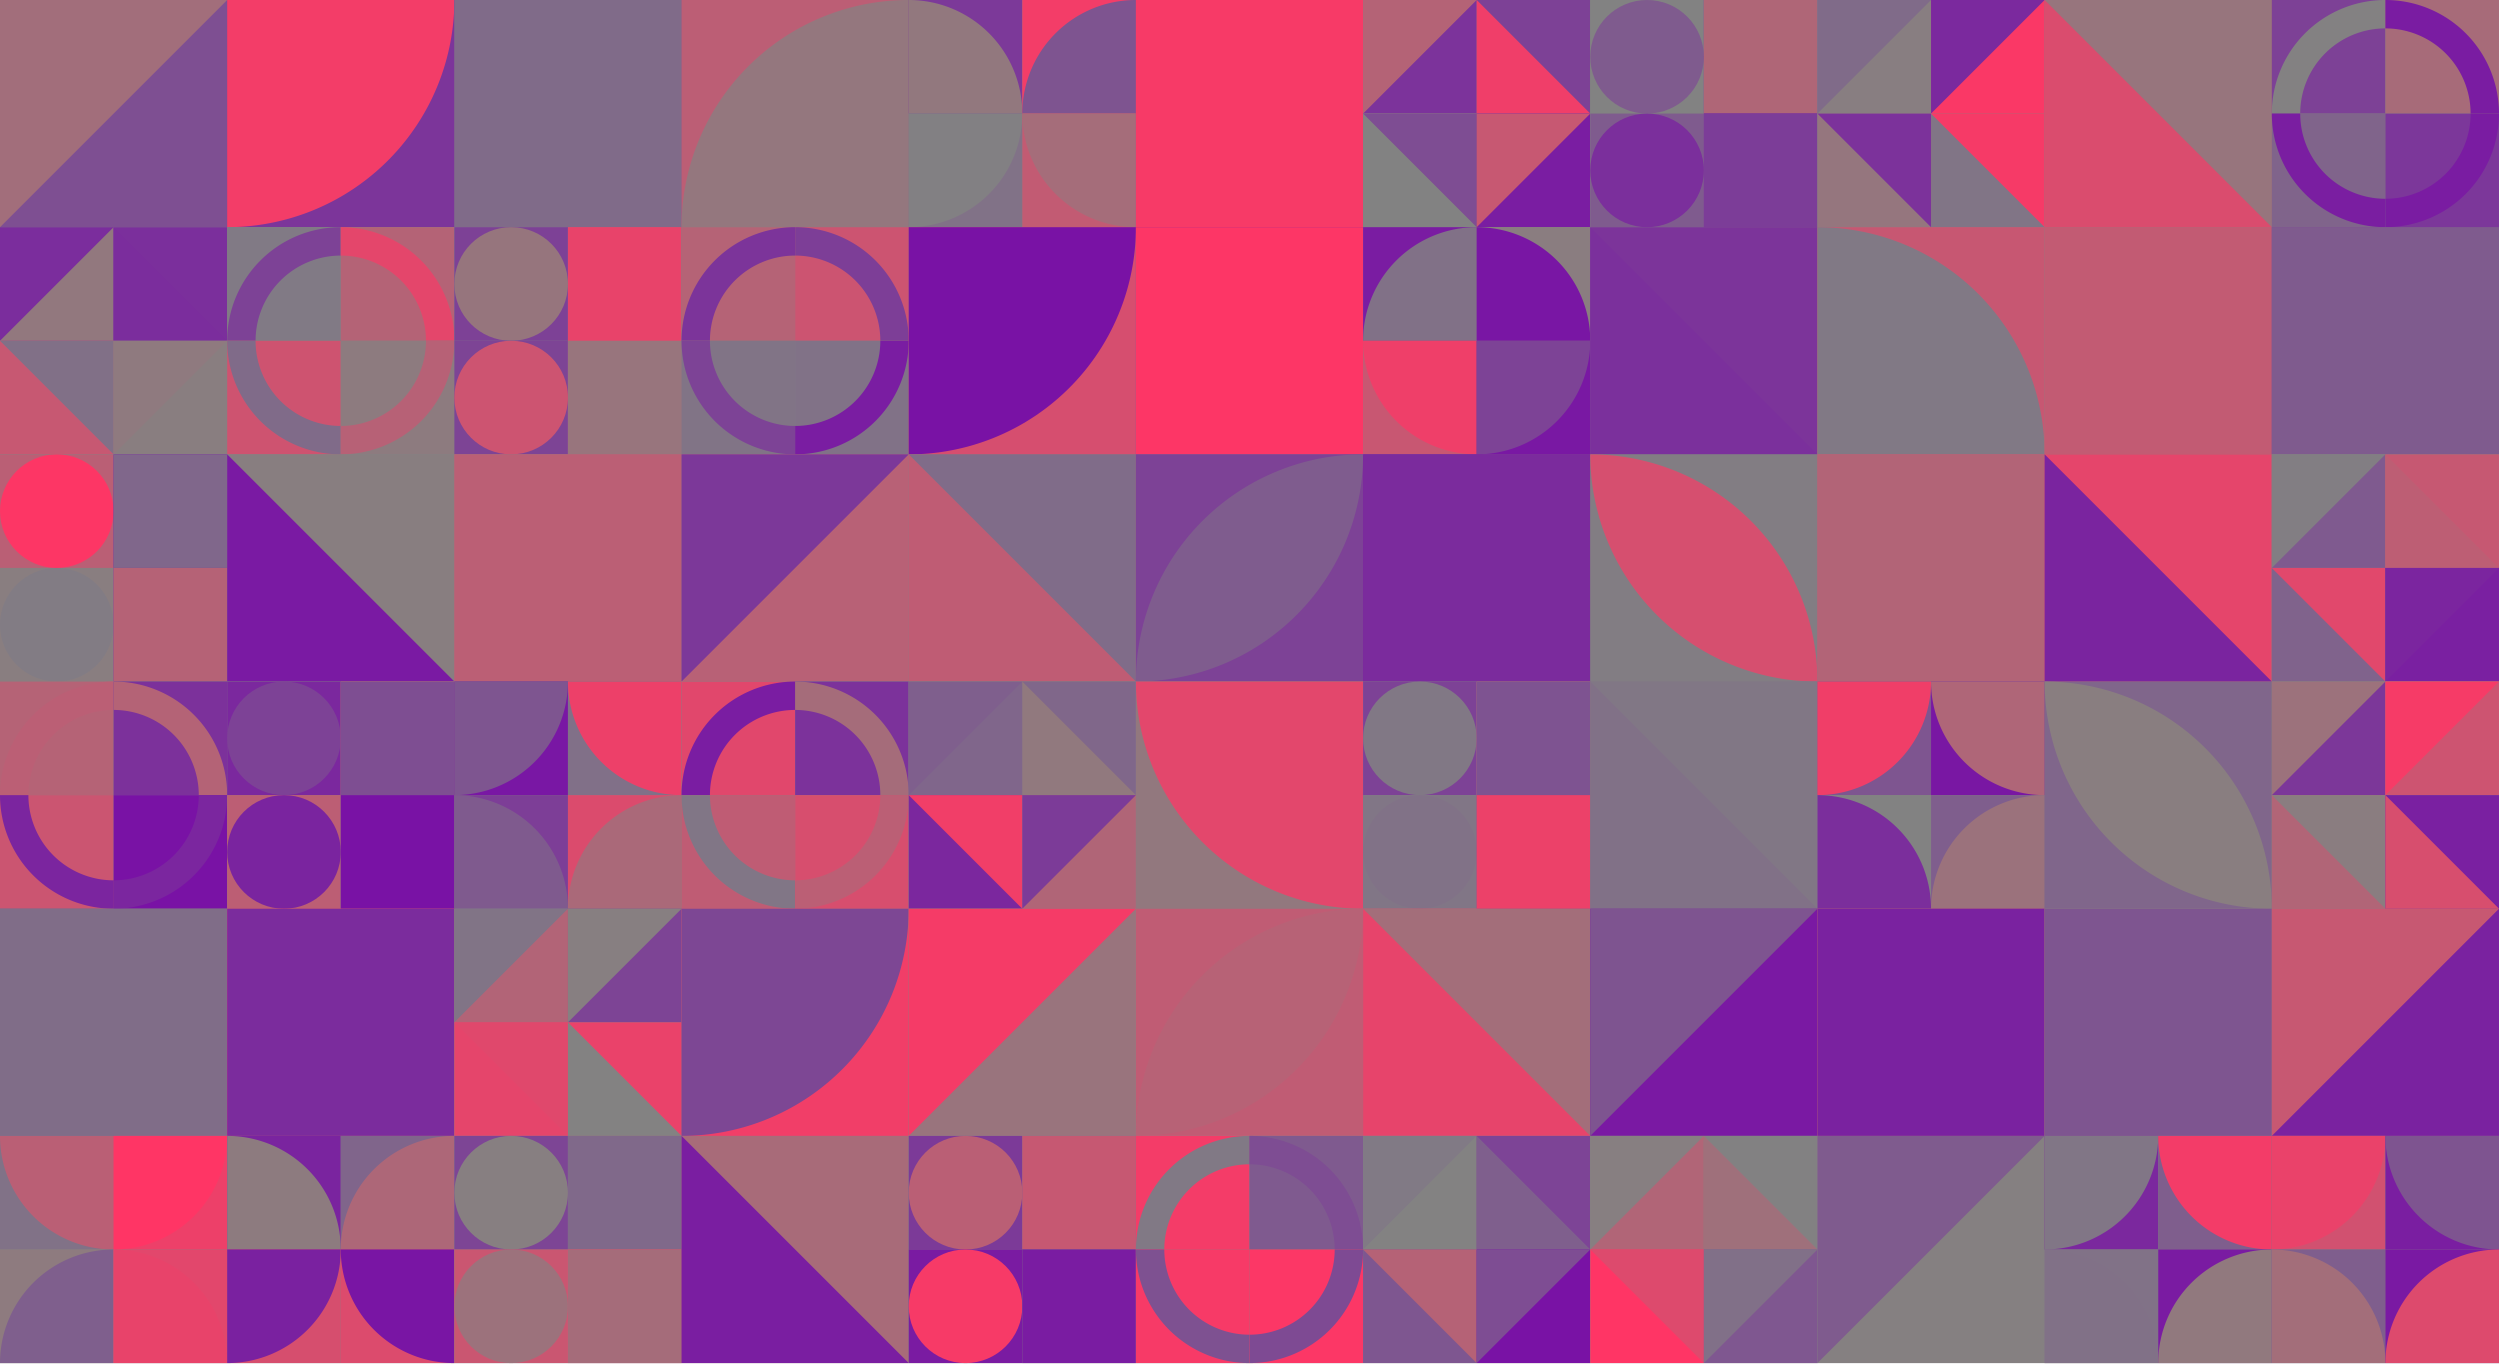 <?xml version="1.0" standalone="no"?><svg xmlns:xlink="http://www.w3.org/1999/xlink" xmlns="http://www.w3.org/2000/svg" viewBox="0 0 1000 545.455" preserveAspectRatio="xMaxYMax slice"><g transform="scale(1.115)"><rect x="0" y="0" width="896.5" height="489" fill="#828282"/><rect x="0" y="0" width="81.5" height="81.5" fill="#a26e7b"/><polygon points="81.5,0 81.5,81.5 0,81.5" fill="#7e4f92"/><rect x="81.5" y="0" width="81.5" height="81.5" fill="#7c359a"/><path d="M 81.5 81.5 A 81.5 81.5 0 0 0 163 0 L 81.5 0" fill="#f33d68"/><rect x="163" y="0" width="81.5" height="81.5" fill="#7c3a99"/><rect x="163" y="0" width="81.5" height="81.5" fill="#806b89"/><rect x="244.5" y="0" width="81.5" height="81.5" fill="#bc5e75"/><path d="M 244.5 81.5 A 81.5 81.5 0 0 1  326 0 L 326 81.5" fill="#94777e"/><rect x="326" y="0" width="81.5" height="81.5" fill="#828282"/><rect x="326" y="0" width="40.75" height="40.75" fill="#7c3999"/><path d="M 326 0 A 40.75 40.75 0 0 1 366.75 40.75 L 326 40.75" fill="#92787e"/><rect x="366.75" y="0" width="40.75" height="40.75" fill="#f33d68"/><path d="M 366.75 40.75 A 40.75 40.75 0 0 1  407.5 0 L 407.5 40.75" fill="#7e5490"/><rect x="326" y="40.75" width="40.75" height="40.75" fill="#817287"/><path d="M 326 81.5 A 40.75 40.75 0 0 0 366.75 40.75 L 326 40.75" fill="#828083"/><rect x="366.75" y="40.75" width="40.75" height="40.75" fill="#c25b73"/><path d="M 366.75 40.75 A 40.75 40.75 0 0 0 407.5 81.5 L 407.5 40.75" fill="#a56d7a"/><rect x="407.5" y="0" width="81.5" height="81.5" fill="#7f598f"/><rect x="407.5" y="0" width="81.5" height="81.5" fill="#f73a67"/><rect x="489" y="0" width="81.5" height="81.5" fill="#828282"/><rect x="489" y="0" width="40.75" height="40.75" fill="#b46376"/><polygon points="529.75,0 529.75,40.75 489,40.75" fill="#7c339b"/><rect x="529.75" y="0" width="40.75" height="40.75" fill="#7d4196"/><polygon points="529.75,0 570.5,40.75 529.75,40.75" fill="#f03e69"/><rect x="489" y="40.75" width="40.75" height="40.75" fill="#828282"/><polygon points="489,40.75 529.75,40.75 529.75,81.5" fill="#7e4d93"/><rect x="529.75" y="40.75" width="40.75" height="40.75" fill="#7a1da2"/><polygon points="529.75,40.75 570.5,40.75 529.75,81.5" fill="#c75872"/><rect x="570.5" y="0" width="81.5" height="81.5" fill="#828282"/><rect x="570.5" y="0" width="40.75" height="40.75" fill="#828282"/><circle cx="590.875" cy="20.375" r="20.375" fill="#7f5b8e"/><rect x="611.25" y="0" width="40.75" height="40.75" fill="#7a1ea1"/><rect x="611.25" y="0" width="40.75" height="40.75" fill="#af6677"/><rect x="570.5" y="40.75" width="40.75" height="40.75" fill="#7f5b8e"/><circle cx="590.875" cy="61.125" r="20.375" fill="#7b2f9c"/><rect x="611.25" y="40.75" width="40.75" height="40.75" fill="#7a1fa1"/><rect x="611.25" y="40.75" width="40.75" height="40.75" fill="#7c3d98"/><rect x="652" y="0" width="81.5" height="81.5" fill="#828282"/><rect x="652" y="0" width="40.75" height="40.75" fill="#806b89"/><polygon points="692.75,0 692.75,40.75 652,40.75" fill="#887e81"/><rect x="692.75" y="0" width="40.75" height="40.75" fill="#fa3866"/><polygon points="692.75,0 733.5,0 692.75,40.75" fill="#7b299e"/><rect x="652" y="40.75" width="40.75" height="40.75" fill="#95767e"/><polygon points="652,40.75 692.75,40.75 692.75,81.5" fill="#7c329b"/><rect x="692.75" y="40.75" width="40.75" height="40.75" fill="#f63a67"/><polygon points="692.75,40.75 733.5,81.5 692.75,81.5" fill="#817586"/><rect x="733.5" y="0" width="81.5" height="81.5" fill="#da4c6e"/><polygon points="733.5,0 815,0 815,81.5" fill="#97757d"/><rect x="815" y="0" width="81.5" height="81.5" fill="#828282"/><rect x="815" y="0" width="40.75" height="40.75" fill="#7d4196"/><path d="M 815 40.75 A 40.75 40.75 0 0 1 855.75 0 L 855.75 10.188 A 30.562 30.562 0 0 0 825.188 40.75" fill="#838182"/><rect x="855.75" y="0" width="40.75" height="40.75" fill="#a76b79"/><path d="M 855.75 0 A 40.75 40.75 0 0 1 896.5 40.75 L 886.312 40.75 A 30.562 30.562 0 0 0 855.75 10.188" fill="#7a1ca2"/><rect x="815" y="40.75" width="40.75" height="40.75" fill="#80648b"/><path d="M 815 40.75 A 40.75 40.75 0 0 0 855.75 81.5 L 855.75 71.312 A 30.562 30.562 0 0 1 825.188 40.75" fill="#7a1ea1"/><rect x="855.75" y="40.75" width="40.75" height="40.75" fill="#7c379a"/><path d="M 855.75 81.5 A 40.75 40.75 0 0 0 896.5 40.75 L 886.312 40.75 A 30.562 30.562 0 0 1 855.75 71.312" fill="#7a1ca2"/><rect x="0" y="81.5" width="81.5" height="81.5" fill="#828282"/><rect x="0" y="81.5" width="40.75" height="40.75" fill="#7b2d9d"/><polygon points="40.75,81.5 40.75,122.25 0,122.25" fill="#92787e"/><rect x="40.75" y="81.5" width="40.75" height="40.75" fill="#7b2f9c"/><polygon points="40.75,81.5 81.5,122.25 40.75,122.25" fill="#7b2d9d"/><rect x="0" y="122.25" width="40.75" height="40.75" fill="#c75872"/><polygon points="0,122.25 40.75,122.25 40.75,163" fill="#817087"/><rect x="40.75" y="122.25" width="40.75" height="40.75" fill="#897e80"/><polygon points="40.75,122.25 81.5,122.25 40.75,163" fill="#8f7a7f"/><rect x="81.5" y="81.5" width="81.5" height="81.5" fill="#828282"/><rect x="81.5" y="81.5" width="40.75" height="40.75" fill="#817a85"/><path d="M 81.5 122.25 A 40.75 40.75 0 0 1 122.25 81.5 L 122.25 91.688 A 30.562 30.562 0 0 0 91.688 122.25" fill="#7d4296"/><rect x="122.25" y="81.5" width="40.75" height="40.75" fill="#b46376"/><path d="M 122.25 81.5 A 40.75 40.75 0 0 1 163 122.25 L 152.812 122.25 A 30.562 30.562 0 0 0 122.25 91.688" fill="#e4466b"/><rect x="81.5" y="122.25" width="40.75" height="40.75" fill="#ce5370"/><path d="M 81.5 122.25 A 40.75 40.75 0 0 0 122.25 163 L 122.25 152.812 A 30.562 30.562 0 0 1 91.688 122.25" fill="#806b89"/><rect x="122.25" y="122.25" width="40.75" height="40.75" fill="#8d7b7f"/><path d="M 122.25 163 A 40.75 40.75 0 0 0 163 122.25 L 152.812 122.25 A 30.562 30.562 0 0 1 122.25 152.812" fill="#b76176"/><rect x="163" y="81.5" width="81.5" height="81.5" fill="#828282"/><rect x="163" y="81.5" width="40.75" height="40.75" fill="#7d4196"/><circle cx="183.375" cy="101.875" r="20.375" fill="#96757d"/><rect x="203.75" y="81.5" width="40.75" height="40.75" fill="#ae6778"/><rect x="203.75" y="81.5" width="40.75" height="40.75" fill="#e8436a"/><rect x="163" y="122.25" width="40.75" height="40.75" fill="#7d4495"/><circle cx="183.375" cy="142.625" r="20.375" fill="#cd5471"/><rect x="203.75" y="122.25" width="40.75" height="40.75" fill="#fc3766"/><rect x="203.75" y="122.25" width="40.75" height="40.75" fill="#98757d"/><rect x="244.5" y="81.5" width="81.5" height="81.5" fill="#828282"/><rect x="244.5" y="81.5" width="40.75" height="40.75" fill="#b56376"/><path d="M 244.5 122.25 A 40.75 40.75 0 0 1 285.25 81.5 L 285.25 91.688 A 30.562 30.562 0 0 0 254.688 122.25" fill="#7c349a"/><rect x="285.25" y="81.5" width="40.75" height="40.75" fill="#cc5471"/><path d="M 285.25 81.5 A 40.75 40.75 0 0 1 326 122.25 L 315.812 122.25 A 30.562 30.562 0 0 0 285.25 91.688" fill="#7d3e97"/><rect x="244.5" y="122.25" width="40.75" height="40.75" fill="#817486"/><path d="M 244.5 122.25 A 40.75 40.75 0 0 0 285.25 163 L 285.25 152.812 A 30.562 30.562 0 0 1 254.688 122.25" fill="#7d4396"/><rect x="285.25" y="122.25" width="40.75" height="40.75" fill="#817287"/><path d="M 285.25 163 A 40.75 40.75 0 0 0 326 122.25 L 315.812 122.25 A 30.562 30.562 0 0 1 285.25 152.812" fill="#7a1da2"/><rect x="326" y="81.5" width="81.5" height="81.5" fill="#d64e6f"/><path d="M 326 163 A 81.5 81.5 0 0 0 407.5 81.5 L 326 81.5" fill="#7912a5"/><rect x="407.5" y="81.5" width="81.5" height="81.5" fill="#7a21a0"/><rect x="407.5" y="81.5" width="81.5" height="81.5" fill="#fd3666"/><rect x="489" y="81.5" width="81.5" height="81.5" fill="#828282"/><rect x="489" y="81.5" width="40.75" height="40.75" fill="#7a1ca2"/><path d="M 489 122.25 A 40.75 40.75 0 0 1  529.75 81.5 L 529.75 122.25" fill="#817187"/><rect x="529.75" y="81.5" width="40.75" height="40.75" fill="#8a7d80"/><path d="M 529.75 81.5 A 40.75 40.75 0 0 1 570.5 122.25 L 529.75 122.25" fill="#7916a4"/><rect x="489" y="122.25" width="40.75" height="40.75" fill="#c85772"/><path d="M 489 122.25 A 40.75 40.75 0 0 0 529.75 163 L 529.75 122.25" fill="#ef3f69"/><rect x="529.75" y="122.25" width="40.75" height="40.75" fill="#7918a3"/><path d="M 529.75 163 A 40.75 40.75 0 0 0 570.5 122.25 L 529.75 122.25" fill="#7d4396"/><rect x="570.5" y="81.5" width="81.5" height="81.5" fill="#7c349a"/><polygon points="570.5,81.5 652,163 570.5,163" fill="#7b309c"/><rect x="652" y="81.5" width="81.5" height="81.5" fill="#c75772"/><path d="M 652 81.5 A 81.5 81.5 0 0 1 733.5 163 L 652 163" fill="#817985"/><rect x="733.5" y="81.5" width="81.5" height="81.5" fill="#b06677"/><rect x="733.5" y="81.5" width="81.5" height="81.5" fill="#c25b73"/><rect x="815" y="81.5" width="81.5" height="81.5" fill="#7c3c98"/><rect x="815" y="81.5" width="81.5" height="81.5" fill="#7f5b8e"/><rect x="0" y="163" width="81.5" height="81.5" fill="#828282"/><rect x="0" y="163" width="40.75" height="40.75" fill="#ba5f75"/><circle cx="20.375" cy="183.375" r="20.375" fill="#fd3665"/><rect x="40.75" y="163" width="40.75" height="40.75" fill="#7916a4"/><rect x="40.75" y="163" width="40.75" height="40.75" fill="#80678b"/><rect x="0" y="203.75" width="40.75" height="40.75" fill="#897e80"/><circle cx="20.375" cy="224.125" r="20.375" fill="#827c84"/><rect x="40.75" y="203.75" width="40.75" height="40.75" fill="#7b2b9d"/><rect x="40.75" y="203.75" width="40.75" height="40.75" fill="#b56276"/><rect x="81.5" y="163" width="81.5" height="81.5" fill="#887e80"/><polygon points="81.5,163 163,244.5 81.5,244.5" fill="#7a1aa3"/><rect x="163" y="163" width="81.5" height="81.5" fill="#a46d7a"/><rect x="163" y="163" width="81.5" height="81.5" fill="#bb5f75"/><rect x="244.5" y="163" width="81.5" height="81.5" fill="#b86176"/><polygon points="244.5,163 326,163 244.5,244.5" fill="#7c3899"/><rect x="326" y="163" width="81.5" height="81.5" fill="#bf5c74"/><polygon points="326,163 407.5,163 407.5,244.5" fill="#806c89"/><rect x="407.5" y="163" width="81.5" height="81.5" fill="#7d4296"/><path d="M 407.5 244.5 A 81.5 81.5 0 0 1  489 163 L 407.5 244.5 A 81.5 81.5 0 0 0 489 163" fill="#7f5c8e"/><rect x="489" y="163" width="81.5" height="81.5" fill="#7a1aa3"/><rect x="489" y="163" width="81.5" height="81.5" fill="#7b2b9d"/><rect x="570.5" y="163" width="81.5" height="81.5" fill="#827d83"/><path d="M 570.5 163 A 81.5 81.5 0 0 1  652 244.5 L 570.5 163 A 81.5 81.5 0 0 0 652 244.5" fill="#d64f6f"/><rect x="652" y="163" width="81.5" height="81.5" fill="#b96075"/><rect x="652" y="163" width="81.5" height="81.5" fill="#b26477"/><rect x="733.5" y="163" width="81.5" height="81.5" fill="#e5456b"/><polygon points="733.5,163 815,244.5 733.5,244.5" fill="#7a249f"/><rect x="815" y="163" width="81.5" height="81.5" fill="#828282"/><rect x="815" y="163" width="40.75" height="40.75" fill="#827e83"/><polygon points="855.75,163 855.75,203.75 815,203.75" fill="#7f5a8f"/><rect x="855.75" y="163" width="40.75" height="40.75" fill="#c65872"/><polygon points="855.75,163 896.5,203.75 855.75,203.75" fill="#bd5e74"/><rect x="815" y="203.75" width="40.75" height="40.75" fill="#80638c"/><polygon points="815,203.75 855.75,203.75 855.75,244.5" fill="#e1486c"/><rect x="855.75" y="203.75" width="40.75" height="40.75" fill="#7a20a1"/><polygon points="855.75,203.75 896.5,203.75 855.75,244.5" fill="#7b259f"/><rect x="0" y="244.5" width="81.5" height="81.5" fill="#828282"/><rect x="0" y="244.5" width="40.75" height="40.75" fill="#b56376"/><path d="M 0 285.25 A 40.75 40.75 0 0 1 40.75 244.5 L 40.75 254.688 A 30.562 30.562 0 0 0 10.188 285.25" fill="#bb5f75"/><rect x="40.75" y="244.5" width="40.75" height="40.75" fill="#7c319b"/><path d="M 40.75 244.5 A 40.75 40.75 0 0 1 81.5 285.25 L 71.312 285.25 A 30.562 30.562 0 0 0 40.75 254.688" fill="#b46376"/><rect x="0" y="285.25" width="40.75" height="40.75" fill="#cb5571"/><path d="M 0 285.25 A 40.75 40.75 0 0 0 40.75 326 L 40.75 315.812 A 30.562 30.562 0 0 1 10.188 285.25" fill="#7b259f"/><rect x="40.75" y="285.25" width="40.75" height="40.75" fill="#7912a5"/><path d="M 40.75 326 A 40.75 40.75 0 0 0 81.5 285.25 L 71.312 285.25 A 30.562 30.562 0 0 1 40.75 315.812" fill="#7b269f"/><rect x="81.5" y="244.5" width="81.5" height="81.5" fill="#828282"/><rect x="81.5" y="244.5" width="40.75" height="40.75" fill="#7b289e"/><circle cx="101.875" cy="264.875" r="20.375" fill="#7d4296"/><rect x="122.25" y="244.5" width="40.75" height="40.75" fill="#c85772"/><rect x="122.25" y="244.5" width="40.75" height="40.75" fill="#7e4e92"/><rect x="81.5" y="285.25" width="40.75" height="40.75" fill="#bc5e74"/><circle cx="101.875" cy="305.625" r="20.375" fill="#7a249f"/><rect x="122.25" y="285.25" width="40.75" height="40.75" fill="#7f628c"/><rect x="122.25" y="285.25" width="40.75" height="40.75" fill="#7912a5"/><rect x="163" y="244.5" width="81.5" height="81.5" fill="#828282"/><rect x="163" y="244.5" width="40.75" height="40.75" fill="#7917a4"/><path d="M 163 285.25 A 40.75 40.75 0 0 0 203.75 244.5 L 163 244.5" fill="#7e5590"/><rect x="203.75" y="244.5" width="40.75" height="40.75" fill="#817088"/><path d="M 203.75 244.5 A 40.75 40.75 0 0 0 244.5 285.25 L 244.5 244.5" fill="#ed4069"/><rect x="163" y="285.25" width="40.75" height="40.75" fill="#7d3e97"/><path d="M 163 285.25 A 40.75 40.75 0 0 1 203.75 326 L 163 326" fill="#7f5a8e"/><rect x="203.75" y="285.25" width="40.75" height="40.75" fill="#db4b6d"/><path d="M 203.75 326 A 40.75 40.75 0 0 1  244.5 285.25 L 244.5 326" fill="#aa6979"/><rect x="244.5" y="244.5" width="81.5" height="81.5" fill="#828282"/><rect x="244.5" y="244.5" width="40.75" height="40.75" fill="#e1476c"/><path d="M 244.5 285.25 A 40.75 40.75 0 0 1 285.25 244.5 L 285.25 254.688 A 30.562 30.562 0 0 0 254.688 285.25" fill="#7a1da2"/><rect x="285.25" y="244.5" width="40.75" height="40.75" fill="#7c329b"/><path d="M 285.25 244.5 A 40.75 40.75 0 0 1 326 285.25 L 315.812 285.25 A 30.562 30.562 0 0 0 285.25 254.688" fill="#a56c7a"/><rect x="244.5" y="285.25" width="40.75" height="40.75" fill="#bf5c74"/><path d="M 244.5 285.25 A 40.75 40.75 0 0 0 285.25 326 L 285.25 315.812 A 30.562 30.562 0 0 1 254.688 285.25" fill="#817686"/><rect x="285.25" y="285.25" width="40.75" height="40.75" fill="#d74e6e"/><path d="M 285.25 326 A 40.75 40.75 0 0 0 326 285.25 L 315.812 285.25 A 30.562 30.562 0 0 1 285.25 315.812" fill="#bb5f75"/><rect x="326" y="244.5" width="81.5" height="81.5" fill="#828282"/><rect x="326" y="244.5" width="40.75" height="40.75" fill="#7f5f8d"/><polygon points="366.75,244.5 366.75,285.25 326,285.25" fill="#80668b"/><rect x="366.75" y="244.5" width="40.75" height="40.75" fill="#80678a"/><polygon points="366.75,244.5 407.5,285.25 366.75,285.25" fill="#91797e"/><rect x="326" y="285.25" width="40.75" height="40.75" fill="#7b279e"/><polygon points="326,285.25 366.75,285.25 366.75,326" fill="#f13e68"/><rect x="366.75" y="285.25" width="40.75" height="40.75" fill="#b06577"/><polygon points="366.75,285.25 407.5,285.25 366.75,326" fill="#7c3b98"/><rect x="407.5" y="244.5" width="81.5" height="81.5" fill="#92787e"/><path d="M 407.5 244.5 A 81.5 81.5 0 0 0 489 326 L 489 244.5" fill="#e3476c"/><rect x="489" y="244.5" width="81.5" height="81.5" fill="#828282"/><rect x="489" y="244.5" width="40.75" height="40.75" fill="#7d4296"/><circle cx="509.375" cy="264.875" r="20.375" fill="#817885"/><rect x="529.75" y="244.5" width="40.75" height="40.75" fill="#be5d74"/><rect x="529.75" y="244.5" width="40.75" height="40.75" fill="#7e5391"/><rect x="489" y="285.25" width="40.75" height="40.75" fill="#817686"/><circle cx="509.375" cy="305.625" r="20.375" fill="#817287"/><rect x="529.75" y="285.25" width="40.75" height="40.75" fill="#7d4495"/><rect x="529.75" y="285.25" width="40.75" height="40.75" fill="#ec4169"/><rect x="570.5" y="244.5" width="81.5" height="81.5" fill="#817187"/><polygon points="570.5,244.5 652,244.5 652,326" fill="#817785"/><rect x="652" y="244.5" width="81.5" height="81.5" fill="#828282"/><rect x="652" y="244.5" width="40.75" height="40.75" fill="#7e5590"/><path d="M 652 285.25 A 40.75 40.75 0 0 0 692.75 244.5 L 652 244.5" fill="#f03e68"/><rect x="692.75" y="244.5" width="40.75" height="40.75" fill="#7917a3"/><path d="M 692.75 244.5 A 40.75 40.75 0 0 0 733.5 285.25 L 733.5 244.5" fill="#af6678"/><rect x="652" y="285.25" width="40.75" height="40.75" fill="#828282"/><path d="M 652 285.25 A 40.75 40.75 0 0 1 692.75 326 L 652 326" fill="#7b2e9c"/><rect x="692.75" y="285.25" width="40.75" height="40.75" fill="#7f5e8d"/><path d="M 692.75 326 A 40.75 40.75 0 0 1  733.5 285.25 L 733.5 326" fill="#9b727c"/><rect x="733.5" y="244.5" width="81.5" height="81.5" fill="#80668b"/><path d="M 733.5 244.5 A 81.5 81.5 0 0 1  815 326 L 733.5 244.5 A 81.5 81.5 0 0 0 815 326" fill="#897e80"/><rect x="815" y="244.5" width="81.5" height="81.5" fill="#828282"/><rect x="815" y="244.5" width="40.75" height="40.75" fill="#9c727c"/><polygon points="855.75,244.5 855.75,285.25 815,285.25" fill="#7c3799"/><rect x="855.75" y="244.5" width="40.75" height="40.75" fill="#cd5471"/><polygon points="855.75,244.5 896.5,244.5 855.75,285.25" fill="#f63b67"/><rect x="815" y="285.25" width="40.75" height="40.75" fill="#b16577"/><polygon points="815,285.25 855.75,285.25 855.75,326" fill="#8a7d80"/><rect x="855.75" y="285.25" width="40.75" height="40.75" fill="#7a20a1"/><polygon points="855.75,285.25 896.5,326 855.75,326" fill="#d74e6e"/><rect x="0" y="326" width="81.5" height="81.5" fill="#7e4f92"/><rect x="0" y="326" width="81.5" height="81.5" fill="#806d88"/><rect x="81.5" y="326" width="81.5" height="81.5" fill="#fe3665"/><rect x="81.5" y="326" width="81.5" height="81.5" fill="#7b2c9d"/><rect x="163" y="326" width="81.5" height="81.5" fill="#828282"/><rect x="163" y="326" width="40.75" height="40.75" fill="#817486"/><polygon points="203.75,326 203.75,366.75 163,366.75" fill="#b26477"/><rect x="203.75" y="326" width="40.75" height="40.75" fill="#7d4495"/><polygon points="203.75,326 244.5,326 203.75,366.75" fill="#877f81"/><rect x="163" y="366.75" width="40.75" height="40.75" fill="#e5456b"/><polygon points="163,366.75 203.75,366.75 203.75,407.5" fill="#e0486c"/><rect x="203.75" y="366.75" width="40.75" height="40.75" fill="#ea426a"/><polygon points="203.75,366.75 244.5,407.5 203.75,407.5" fill="#838282"/><rect x="244.5" y="326" width="81.5" height="81.5" fill="#f13e68"/><path d="M 244.5 407.5 A 81.5 81.5 0 0 0 326 326 L 244.5 326" fill="#7d4794"/><rect x="326" y="326" width="81.5" height="81.5" fill="#99747d"/><polygon points="326,326 407.5,326 326,407.5" fill="#f53b67"/><rect x="407.5" y="326" width="81.5" height="81.5" fill="#c05c74"/><path d="M 407.5 407.5 A 81.5 81.5 0 0 1  489 326 L 407.5 407.5 A 81.5 81.5 0 0 0 489 326" fill="#b76276"/><rect x="489" y="326" width="81.5" height="81.5" fill="#e7446b"/><polygon points="489,326 570.5,326 570.5,407.5" fill="#a36e7a"/><rect x="570.5" y="326" width="81.5" height="81.5" fill="#7a19a3"/><polygon points="570.5,326 652,326 570.5,407.5" fill="#7e5490"/><rect x="652" y="326" width="81.5" height="81.5" fill="#d84d6e"/><rect x="652" y="326" width="81.5" height="81.5" fill="#7a22a0"/><rect x="733.5" y="326" width="81.5" height="81.5" fill="#8e7b7f"/><rect x="733.5" y="326" width="81.5" height="81.5" fill="#7e5590"/><rect x="815" y="326" width="81.5" height="81.5" fill="#c75872"/><polygon points="896.5,326 896.5,407.5 815,407.5" fill="#7a22a0"/><rect x="0" y="407.5" width="81.5" height="81.5" fill="#828282"/><rect x="0" y="407.5" width="40.75" height="40.75" fill="#817287"/><path d="M 0 407.5 A 40.75 40.75 0 0 0 40.75 448.25 L 40.75 407.5" fill="#ba5f75"/><rect x="40.75" y="407.5" width="40.75" height="40.75" fill="#ed4069"/><path d="M 40.75 448.25 A 40.75 40.75 0 0 0 81.5 407.5 L 40.75 407.5" fill="#ff3565"/><rect x="0" y="448.25" width="40.75" height="40.75" fill="#8e7b7f"/><path d="M 0 489 A 40.75 40.75 0 0 1  40.75 448.25 L 40.75 489" fill="#7f5f8d"/><rect x="40.75" y="448.25" width="40.75" height="40.75" fill="#e2476c"/><path d="M 40.75 448.25 A 40.75 40.75 0 0 1 81.5 489 L 40.75 489" fill="#e8436a"/><rect x="81.5" y="407.5" width="81.5" height="81.5" fill="#828282"/><rect x="81.5" y="407.5" width="40.75" height="40.75" fill="#7a249f"/><path d="M 81.5 407.5 A 40.75 40.75 0 0 1 122.25 448.25 L 81.5 448.25" fill="#8d7b7f"/><rect x="122.25" y="407.5" width="40.75" height="40.75" fill="#80658b"/><path d="M 122.25 448.25 A 40.75 40.75 0 0 1  163 407.5 L 163 448.25" fill="#ad6778"/><rect x="81.5" y="448.25" width="40.75" height="40.75" fill="#d64e6e"/><path d="M 81.5 489 A 40.75 40.75 0 0 0 122.25 448.25 L 81.5 448.25" fill="#7a21a0"/><rect x="122.25" y="448.25" width="40.75" height="40.75" fill="#dc4b6d"/><path d="M 122.25 448.25 A 40.75 40.75 0 0 0 163 489 L 163 448.25" fill="#7915a4"/><rect x="163" y="407.5" width="81.5" height="81.5" fill="#828282"/><rect x="163" y="407.5" width="40.75" height="40.75" fill="#7d4595"/><circle cx="183.375" cy="427.875" r="20.375" fill="#877f81"/><rect x="203.75" y="407.5" width="40.75" height="40.75" fill="#817b84"/><rect x="203.75" y="407.5" width="40.75" height="40.75" fill="#80698a"/><rect x="163" y="448.25" width="40.75" height="40.75" fill="#ca5671"/><circle cx="183.375" cy="468.625" r="20.375" fill="#9c727c"/><rect x="203.75" y="448.25" width="40.75" height="40.75" fill="#fa3866"/><rect x="203.75" y="448.25" width="40.75" height="40.75" fill="#a56c7a"/><rect x="244.5" y="407.5" width="81.5" height="81.5" fill="#a86b79"/><polygon points="244.5,407.5 326,489 244.5,489" fill="#7a1ea1"/><rect x="326" y="407.5" width="81.5" height="81.5" fill="#828282"/><rect x="326" y="407.5" width="40.75" height="40.75" fill="#7c3a98"/><circle cx="346.375" cy="427.875" r="20.375" fill="#ba5f75"/><rect x="366.75" y="407.5" width="40.75" height="40.75" fill="#7f618c"/><rect x="366.75" y="407.5" width="40.75" height="40.75" fill="#c65872"/><rect x="326" y="448.25" width="40.75" height="40.75" fill="#7a1ba2"/><circle cx="346.375" cy="468.625" r="20.375" fill="#f73a67"/><rect x="366.75" y="448.25" width="40.75" height="40.75" fill="#80648b"/><rect x="366.75" y="448.25" width="40.75" height="40.75" fill="#7a1ca2"/><rect x="407.5" y="407.5" width="81.5" height="81.5" fill="#828282"/><rect x="407.5" y="407.5" width="40.75" height="40.75" fill="#f43c68"/><path d="M 407.5 448.25 A 40.75 40.75 0 0 1 448.25 407.5 L 448.25 417.688 A 30.562 30.562 0 0 0 417.688 448.25" fill="#817985"/><rect x="448.25" y="407.5" width="40.75" height="40.75" fill="#7f5a8f"/><path d="M 448.25 407.5 A 40.75 40.75 0 0 1 489 448.25 L 478.812 448.25 A 30.562 30.562 0 0 0 448.25 417.688" fill="#7e4d93"/><rect x="407.5" y="448.25" width="40.75" height="40.75" fill="#f73a67"/><path d="M 407.5 448.25 A 40.75 40.75 0 0 0 448.25 489 L 448.25 478.812 A 30.562 30.562 0 0 1 417.688 448.25" fill="#7e5191"/><rect x="448.25" y="448.25" width="40.75" height="40.75" fill="#fc3766"/><path d="M 448.25 489 A 40.75 40.75 0 0 0 489 448.25 L 478.812 448.25 A 30.562 30.562 0 0 1 448.25 478.812" fill="#7e4a93"/><rect x="489" y="407.5" width="81.5" height="81.5" fill="#828282"/><rect x="489" y="407.5" width="40.75" height="40.75" fill="#817a85"/><polygon points="529.75,407.5 529.75,448.25 489,448.25" fill="#838282"/><rect x="529.75" y="407.5" width="40.75" height="40.75" fill="#7d4496"/><polygon points="529.75,407.5 570.5,448.25 529.75,448.25" fill="#7f5f8d"/><rect x="489" y="448.25" width="40.75" height="40.75" fill="#7e5690"/><polygon points="489,448.25 529.75,448.25 529.75,489" fill="#b56276"/><rect x="529.75" y="448.25" width="40.75" height="40.75" fill="#7912a5"/><polygon points="529.75,448.25 570.5,448.25 529.75,489" fill="#7e4d93"/><rect x="570.5" y="407.5" width="81.5" height="81.5" fill="#828282"/><rect x="570.5" y="407.5" width="40.75" height="40.75" fill="#877f81"/><polygon points="611.25,407.5 611.25,448.25 570.5,448.25" fill="#b16577"/><rect x="611.25" y="407.5" width="40.75" height="40.75" fill="#828182"/><polygon points="611.25,407.5 652,448.25 611.25,448.25" fill="#9f707b"/><rect x="570.5" y="448.25" width="40.75" height="40.75" fill="#ff3565"/><polygon points="570.5,448.25 611.25,448.25 611.25,489" fill="#dd4a6d"/><rect x="611.25" y="448.25" width="40.75" height="40.75" fill="#7f5790"/><polygon points="611.25,448.25 652,448.25 611.25,489" fill="#817088"/><rect x="652" y="407.5" width="81.5" height="81.5" fill="#858081"/><polygon points="652,407.5 733.5,407.5 652,489" fill="#7f5b8e"/><rect x="733.5" y="407.5" width="81.5" height="81.5" fill="#828282"/><rect x="733.5" y="407.5" width="40.75" height="40.75" fill="#7b289e"/><path d="M 733.5 448.25 A 40.75 40.75 0 0 0 774.25 407.5 L 733.5 407.5" fill="#817686"/><rect x="774.25" y="407.5" width="40.75" height="40.75" fill="#7f5e8d"/><path d="M 774.25 407.5 A 40.75 40.75 0 0 0 815 448.25 L 815 407.5" fill="#f33c68"/><rect x="733.5" y="448.25" width="40.75" height="40.75" fill="#817287"/><path d="M 733.5 448.25 A 40.75 40.75 0 0 1 774.25 489 L 733.5 489" fill="#817187"/><rect x="774.25" y="448.25" width="40.75" height="40.75" fill="#7a1ba2"/><path d="M 774.25 489 A 40.75 40.75 0 0 1  815 448.25 L 815 489" fill="#91797e"/><rect x="815" y="407.5" width="81.5" height="81.5" fill="#828282"/><rect x="815" y="407.5" width="40.75" height="40.75" fill="#d15170"/><path d="M 815 448.25 A 40.75 40.75 0 0 0 855.75 407.5 L 815 407.5" fill="#ea426a"/><rect x="855.75" y="407.5" width="40.75" height="40.75" fill="#7a1ea1"/><path d="M 855.75 407.5 A 40.75 40.75 0 0 0 896.5 448.25 L 896.5 407.5" fill="#7e5490"/><rect x="815" y="448.25" width="40.75" height="40.75" fill="#7f5e8d"/><path d="M 815 448.25 A 40.75 40.75 0 0 1 855.75 489 L 815 489" fill="#a36e7a"/><rect x="855.75" y="448.25" width="40.75" height="40.75" fill="#7a19a3"/><path d="M 855.75 489 A 40.75 40.75 0 0 1  896.5 448.25 L 896.5 489" fill="#dd4a6d"/></g></svg>